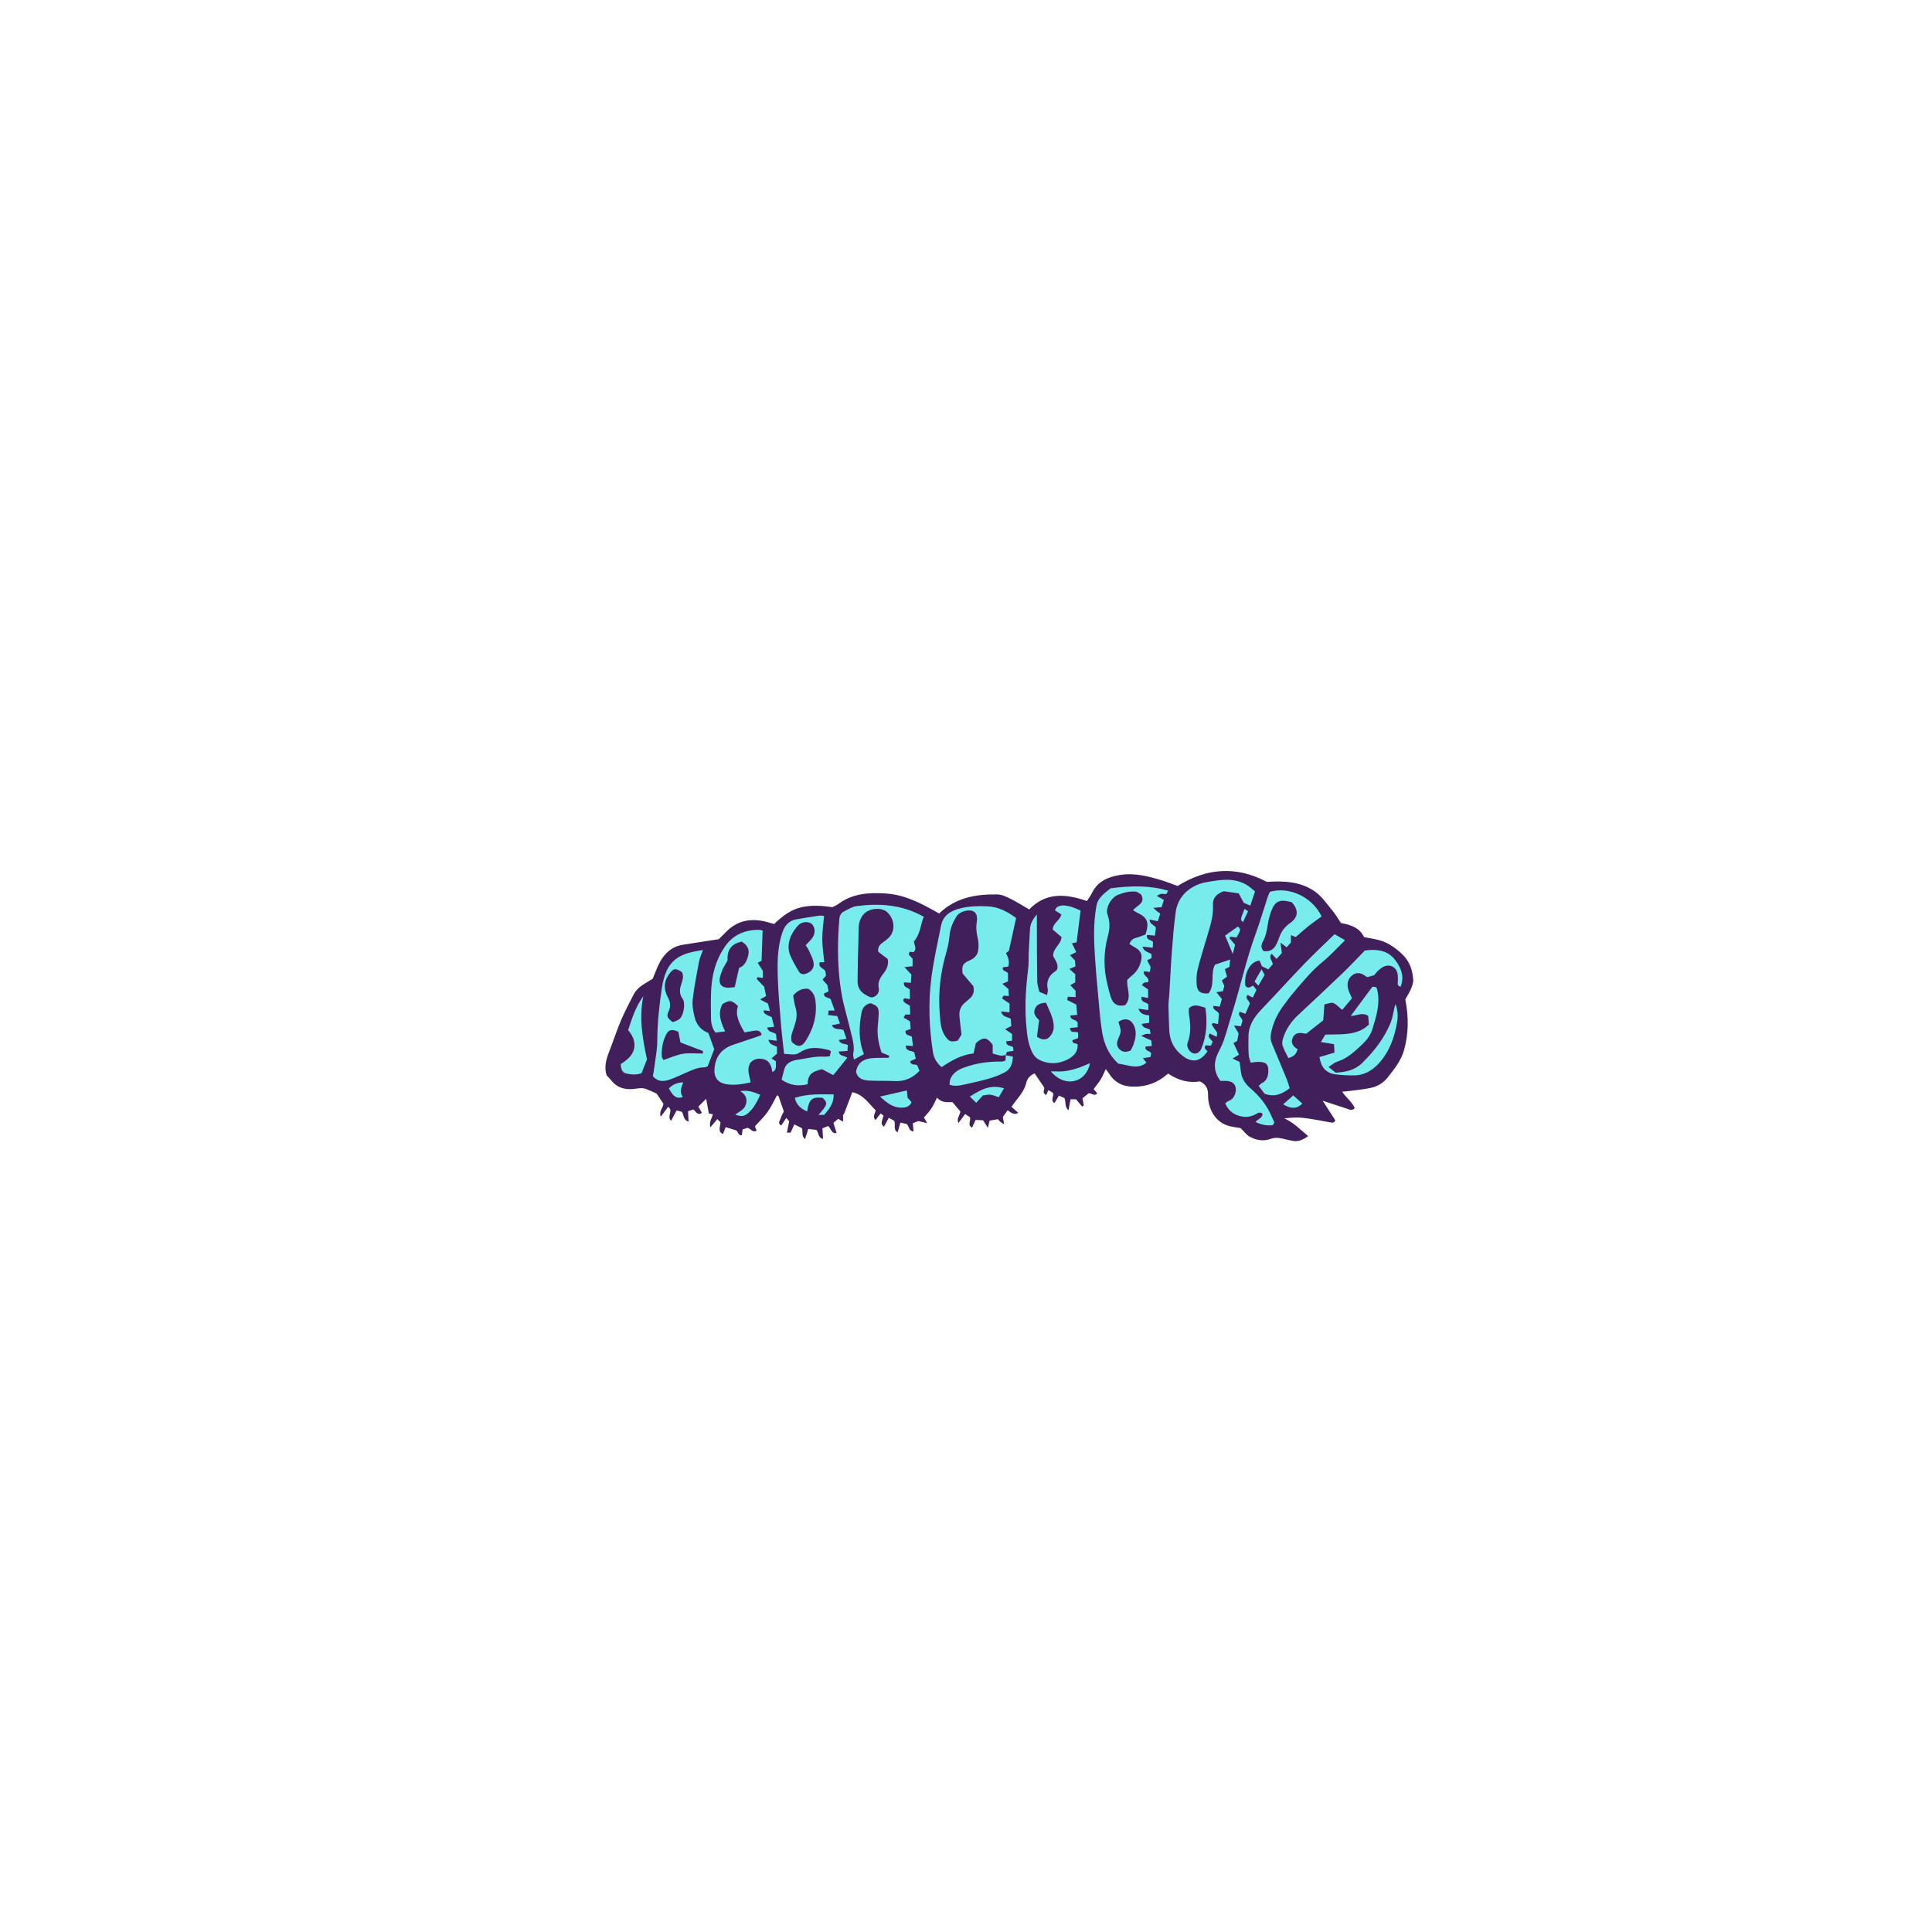 <svg version="1.1" id="svg" xmlns="http://www.w3.org/2000/svg" xmlns:xlink="http://www.w3.org/1999/xlink" x="0px" y="0px"
	 width="200px" height="200px" viewBox="0 0 200 200" enable-background="new 0 0 200 200" xml:space="preserve">
<path class="stroke" fill="#401f5b"  d="M146.294,101.44c-0.057-0.99-0.357-1.902-1.094-2.618c-0.821-0.799-1.745-1.411-2.901-1.607
	c-0.367-0.062-0.732-0.14-1.09-0.209c-0.407-0.818-1.024-1.195-2.402-1.461c-0.278-0.414-0.539-0.879-0.875-1.282
	c-0.575-0.69-1.102-1.477-1.819-1.979c-1.469-1.028-3.196-1.111-4.972-0.992c-3.118-1.659-6.196-1.465-9.237,0.423
	c-0.517-0.186-1.047-0.402-1.593-0.568c-1.436-0.437-2.87-0.82-4.408-0.563c-1.241,0.208-2.273,0.652-2.858,1.848
	c-0.142,0.29-0.343,0.55-0.528,0.84c-2.182-0.75-4.236-0.935-5.975,0.873c-0.654-0.378-1.267-0.771-1.915-1.094
	c-0.427-0.212-0.901-0.449-1.359-0.458c-2.22-0.044-4.331,0.318-6.038,1.961c0.005,0.001-0.021,0.007-0.039-0.002
	c-0.134-0.075-0.267-0.155-0.4-0.229c-1.582-0.884-3.182-1.697-5.046-1.825c-1.771-0.122-3.477-0.029-4.972,1.089
	c-0.174,0.129-0.384,0.209-0.596,0.321c-1.086-0.153-2.166-0.24-3.27,0.023c-1.125,0.269-1.955,0.954-2.77,1.72
	c-0.231-0.065-0.44-0.125-0.649-0.183c-1.678-0.467-3.18-0.235-4.415,1.093c-0.252,0.272-0.529,0.522-0.676,0.666
	c-1.357,0.209-2.554,0.381-3.746,0.581c-1.108,0.186-1.857,0.876-2.364,1.833c-0.267,0.502-0.452,1.046-0.72,1.677
	c-0.183,0.112-0.458,0.291-0.743,0.455c-0.526,0.303-0.981,0.675-1.257,1.229c-0.432,0.866-0.9,1.716-1.275,2.606
	c-0.459,1.093-0.827,2.224-1.257,3.33c-0.301,0.772-0.499,1.543-0.246,2.368c0.179,0.195,0.366,0.381,0.532,0.586
	c0.568,0.702,1.325,0.908,2.185,0.847c0.263-0.018,0.523-0.081,0.787-0.09c0.19-0.006,0.396,0.012,0.573,0.077
	c0.37,0.136,0.726,0.31,1.101,0.475c0.237,0.354,0.481,0.717,0.712,1.063c-0.047,0.438-0.488,0.761-0.276,1.331
	c0.282-0.375,0.518-0.688,0.768-1.02c0.576,0.435-0.194,1.002,0.304,1.445c0.198-0.372,0.376-0.707,0.565-1.061
	c0.223,0.052,0.408,0.097,0.54,0.127c0.239,0.352,0.124,0.852,0.7,1.021c-0.02-0.392-0.037-0.71-0.055-1.069
	c0.191-0.065,0.369-0.126,0.549-0.188c0.27,0.215,0.424,0.672,0.888,0.355c-0.121-0.211-0.236-0.413-0.37-0.649
	c0.244-0.244,0.465-0.466,0.811-0.812c0.111,0.615,0.194,1.071,0.276,1.524c0.14,0.028,0.275,0.056,0.417,0.085
	c-0.11,0.444-0.419,0.788-0.256,1.352c0.254-0.305,0.453-0.542,0.714-0.855c0.156,0.154,0.275,0.272,0.33,0.327
	c-0.019,0.504-0.317,0.943,0.254,1.218c0.1-0.25,0.184-0.461,0.284-0.71c0.415,0.127,0.789,0.241,1.104,0.338
	c0.204,0.201,0.195,0.533,0.569,0.5c0.026-0.199,0.05-0.385,0.08-0.606c0.178-0.059,0.361-0.119,0.499-0.164
	c0.352,0.074,0.512,0.535,0.946,0.297c-0.061-0.165-0.12-0.324-0.168-0.454c0.454-0.509,0.938-0.968,1.318-1.502
	c0.372-0.522,0.638-1.121,0.95-1.686c0.053,0.007,0.105,0.014,0.158,0.021c0.186,0.532,0.371,1.064,0.564,1.624
	c-0.112,0.238-0.257,0.465-0.326,0.714c-0.063,0.226-0.361,0.493,0.052,0.756c0.175-0.265,0.336-0.508,0.527-0.798
	c0.146,0.174,0.239,0.285,0.298,0.356c-0.083,0.416-0.155,0.771-0.234,1.168c0.197,0,0.297,0,0.387,0
	c0.125-0.281,0.238-0.535,0.378-0.848c0.316,0.154,0.581,0.284,0.778,0.379c0.167,0.398-0.09,0.818,0.338,1.133
	c0.12-0.375,0.22-0.694,0.332-1.042c0.337,0.038,0.613,0.069,0.839,0.095c0.267,0.329,0.162,0.831,0.69,0.93
	c-0.021-0.369-0.042-0.712-0.064-1.092c0.214-0.085,0.411-0.163,0.592-0.236c0.319,0.25,0.315,0.825,0.875,0.72
	c-0.114-0.364-0.222-0.71-0.329-1.054c0.188-0.157,0.338-0.281,0.497-0.413c0.158,0.09,0.3,0.171,0.504,0.288
	c0-0.306,0-0.538,0-0.771c0.025,0.009,0.051,0.019,0.075,0.028c0.292-0.769,0.585-1.538,0.877-2.305
	c1.152,0.244,1.708,1.187,2.433,1.895c-0.252,0.684-0.252,0.684-0.03,0.999c0.083-0.113,0.157-0.215,0.233-0.314
	c0.091-0.118,0.186-0.233,0.302-0.379c0.125,0.096,0.22,0.168,0.304,0.234c-0.278,0.813-0.277,0.839,0.036,1.149
	c0.163-0.303,0.321-0.599,0.499-0.93c0.252,0.138,0.438,0.239,0.551,0.301c0.219,0.413-0.169,0.905,0.369,1.2
	c0.1-0.354,0.188-0.662,0.285-1.007c0.275,0.06,0.507,0.111,0.65,0.143c0.285,0.283,0.206,0.742,0.712,0.776
	c-0.025-0.276-0.048-0.531-0.076-0.844c0.208-0.088,0.423-0.18,0.555-0.236c0.326,0.076,0.558,0.129,0.933,0.217
	c-0.174-0.296-0.259-0.44-0.339-0.577c0.27-0.325,0.55-0.609,0.766-0.937c0.221-0.333,0.378-0.709,0.593-1.124
	c0.482,0.563,1.055,0.466,1.595,0.464c0.293,0.349,0.572,0.68,0.816,0.969c-0.052,0.422-0.417,0.723-0.2,1.2
	c0.253-0.34,0.464-0.625,0.696-0.938c0.232,0.153,0.391,0.257,0.502,0.33c0.112,0.385-0.307,0.797,0.219,1.077
	c0.123-0.275,0.236-0.527,0.357-0.797c0.287,0.015,0.546,0.027,0.779,0.04c0.156,0.246,0.289,0.454,0.498,0.782
	c0.082-0.342,0.129-0.539,0.179-0.745c0.311-0.055,0.588-0.103,0.856-0.149c0.096,0.103,0.164,0.192,0.247,0.262
	c0.092,0.076,0.201,0.134,0.402,0.266c-0.066-0.359-0.112-0.604-0.14-0.753c0.195-0.275,0.346-0.485,0.502-0.704
	c0.388,0.28,0.686,0.534,1.096,0.267c-0.239-0.212-0.456-0.406-0.698-0.622c0.183-0.25,0.315-0.451,0.467-0.637
	c0.474-0.583,0.911-1.172,1.092-1.936c0.095-0.401,0.42-0.704,0.833-0.889c0.346,0.507,0.677,0.994,0.999,1.469
	c0.057,0.242-0.279,0.515,0.203,0.781c0.067-0.151,0.146-0.334,0.225-0.513c0.25,0.146,0.378,0.222,0.467,0.274
	c0.154,0.356-0.303,0.749,0.16,1.073c0.166-0.281,0.306-0.516,0.46-0.776c0.239,0.102,0.434,0.184,0.576,0.245
	c0.181,0.433-0.006,0.899,0.415,1.273c0.079-0.42,0.146-0.772,0.215-1.142c0.249,0,0.46,0,0.57,0
	c0.254,0.303,0.444,0.531,0.636,0.759c0.056-0.043,0.111-0.086,0.166-0.129c-0.042-0.229-0.083-0.457-0.135-0.734
	c0.221-0.182,0.455-0.372,0.632-0.516c0.346-0.028,0.58,0.348,0.897,0.016c-0.123-0.148-0.241-0.293-0.375-0.455
	c0.273-0.37,0.533-0.673,0.738-1.01c0.196-0.32,0.333-0.676,0.517-1.058c0.152,0.206,0.266,0.339,0.357,0.487
	c0.489,0.791,1.231,1.237,2.117,1.311c1.255,0.103,2.45-0.178,3.492-0.943c0.156-0.115,0.306-0.239,0.498-0.391
	c1.027,0.71,2.155,1.003,3.283,0.81c0.691,0.336,0.854,0.803,0.846,1.453c-0.016,1.148,0.568,2.676,2.072,3.136
	c0.458,0.14,0.945,0.182,1.288,0.243c0.374,0.359,0.624,0.725,0.971,0.906c0.653,0.342,1.379,0.491,2.107,0.224
	c0.438-0.161,0.856-0.144,1.292-0.031c0.34,0.087,0.685,0.156,1.029,0.223c0.582,0.115,1.059-0.106,1.603-0.49
	c-0.827-0.687-1.514-1.413-2.467-1.837c0.663-0.068,1.306-0.125,1.933-0.054c0.937,0.106,1.863,0.302,2.794,0.462
	c0.193,0.033,0.395,0.118,0.551-0.2c-0.399-0.621-0.821-1.277-1.308-2.033c0.911,0.299,1.718,0.559,2.521,0.83
	c0.268,0.091,0.529,0.242,0.797-0.07c-0.276-0.652-0.882-1.054-1.298-1.692c0.339-0.035,0.62-0.056,0.898-0.094
	c0.716-0.1,1.441-0.163,2.144-0.324c0.68-0.155,1.273-0.548,1.694-1.093c0.667-0.86,1.353-1.683,1.667-2.804
	c0.49-1.751,0.474-3.464,0.131-5.249c0.18-0.325,0.412-0.678,0.576-1.059C146.183,102.09,146.312,101.751,146.294,101.44z"/>
<path fill-rule="evenodd" clip-rule="evenodd" fill="#78eced" class="fill" d="M92.065,109.295c-0.244-0.102-0.488-0.202-0.805-0.333
	c-0.295-0.869-0.493-1.826-0.386-2.832c0.04-0.37,0.067-0.742,0.083-1.114c0.031-0.711-0.092-0.88-0.835-1.165
	c-0.535,0.117-0.844,0.446-0.947,1.017c-0.255,1.427-0.312,2.838,0.258,4.25c-0.329,0.183-0.646,0.357-1.032,0.571
	c-0.037-0.254-0.11-0.431-0.077-0.585c0.185-0.86-0.114-1.66-0.298-2.469c-0.271-1.179-0.642-2.337-0.864-3.524
	c-0.392-2.086-0.462-4.201-0.383-6.319c0.021-0.571,0.068-1.142,0.115-1.712c0.026-0.331,0.196-0.594,0.491-0.738
	c0.413-0.203,0.828-0.48,1.267-0.539c2.399-0.32,4.739-0.158,6.976,1.101c-0.349,0.845-0.351,1.802-1.016,2.541
	c-0.005,0.354,0.364,0.731-0.042,1.123c-0.106-0.012-0.249-0.025-0.41-0.042c-0.033,0.099-0.06,0.179-0.093,0.282
	c0.134,0.147,0.264,0.291,0.405,0.447c0,0.247,0,0.506,0,0.766c-0.245,0.028-0.456,0.052-0.844,0.098
	c0.299,0.321,0.482,0.519,0.719,0.771c-0.015,0.233-0.033,0.532-0.052,0.843c-0.27-0.013-0.479-0.022-0.718-0.034
	c-0.076,0.501,0.361,0.515,0.613,0.744c0,0.29,0,0.613,0,0.982c-0.207-0.029-0.389-0.055-0.553-0.078
	c-0.285,0.209-0.128,0.421,0.542,0.745c0.011,0.135,0.03,0.286,0.036,0.436c0.007,0.152,0.001,0.306,0.001,0.495
	c-0.167,0-0.309,0-0.489,0c-0.047,0.081-0.099,0.17-0.184,0.318c0.224,0.134,0.422,0.253,0.668,0.402
	c0.017,0.214,0.036,0.475,0.06,0.775c-0.181,0.064-0.353,0.125-0.531,0.188c-0.063,0.483,0.355,0.44,0.652,0.609
	c0.036,0.287,0.075,0.603,0.12,0.97c-0.286-0.02-0.494-0.035-0.742-0.052c-0.021,0.59,0.492,0.508,0.866,0.687
	c0.047,0.19,0.104,0.415,0.168,0.674c-0.217,0.101-0.4,0.187-0.587,0.274c0.087,0.45,0.472,0.257,0.729,0.402
	c0.07,0.167,0.152,0.365,0.242,0.581c-0.704,0.737-1.521,1.113-2.542,1.063c-0.901-0.044-1.806-0.005-2.707-0.052
	c-0.621-0.032-1.169-0.241-1.324-0.895c0.154-0.94,0.745-1.324,1.562-1.416c0.436-0.048,0.878-0.037,1.317-0.049
	c0.166-0.005,0.332-0.001,0.498-0.001C92.017,109.433,92.042,109.363,92.065,109.295z M90.91,98.522
	c-0.05-0.476,0.146-0.716,0.43-0.922c0.248-0.18,0.507-0.357,0.712-0.579c0.665-0.719,0.555-1.892-0.223-2.604
	c-0.549-0.501-1.778-0.417-2.354,0.152c-0.475,0.47-0.586,1.048-0.59,1.688c-0.006,1.031-0.056,2.061-0.078,3.092
	c-0.016,0.724-0.015,1.447-0.03,2.171c-0.015,0.684,0.27,1.172,0.882,1.493c0.277,0.146,0.526,0.339,0.852,0.165
	c0.349-0.187,0.532-0.513,0.459-0.876c-0.128-0.638,0.142-1.091,0.51-1.558c0.315-0.399,0.526-0.864,0.423-1.462
	C91.588,99.041,91.245,98.778,90.91,98.522z"/>
<path fill-rule="evenodd" clip-rule="evenodd" fill="#78eced" class="fill" d="M104.121,109.212c-0.173,0.024-0.352,0.089-0.518,0.064
	c-0.278-0.042-0.549-0.14-0.839-0.219c0-0.31,0-0.611,0-0.89c-0.603-0.823-0.971-0.86-1.741-0.179
	c-0.072,0.321-0.148,0.664-0.238,1.067c-1.222,0.123-2.269,0.714-3.309,1.415c-0.492-0.419-0.792-0.9-0.89-1.512
	c-0.414-2.601-0.503-5.217-0.159-7.823c0.236-1.784,0.643-3.547,0.991-5.316c0.219-1.117,1.087-1.57,2.055-1.802
	c0.916-0.219,1.862-0.245,2.817-0.19c1.119,0.064,2.009,0.562,2.901,1.203c-0.246,1.114-0.489,2.219-0.75,3.396
	c-0.044,0.035-0.16,0.125-0.307,0.24c0.243,0.438,0.398,0.883,0.242,1.393c-0.195,0.027-0.38,0.052-0.562,0.076
	c-0.098,0.456,0.415,0.364,0.533,0.63c0,0.259,0,0.52,0,0.824c-0.137,0.06-0.302,0.132-0.585,0.256
	c0.247,0.211,0.416,0.357,0.63,0.539c0.01,0.198,0.022,0.435,0.038,0.724c-0.202-0.014-0.361-0.024-0.536-0.036
	c-0.043,0.071-0.087,0.143-0.173,0.284c0.259,0.176,0.502,0.341,0.787,0.534c0,0.262,0,0.563,0,0.903
	c-0.282-0.028-0.546-0.054-0.872-0.086c0.138,0.598,0.645,0.538,0.999,0.758c0.018,0.234,0.037,0.493,0.057,0.75
	c-0.195,0.098-0.36,0.181-0.648,0.326c0.281,0.192,0.479,0.329,0.725,0.497c0,0.191,0,0.425,0,0.699
	c-0.203,0.018-0.391,0.035-0.601,0.053c-0.036,0.515,0.422,0.421,0.695,0.596c0.016,0.103,0.035,0.227,0.06,0.391
	c-0.228,0.037-0.437,0.069-0.68,0.108c-0.042,0.105-0.091,0.225-0.14,0.344L104.121,109.212z M99.651,100.781
	c-0.106-0.794,0.005-1.053,0.708-1.351c0.516-0.219,0.854-0.568,0.91-1.112c0.042-0.404,0.041-0.838-0.061-1.228
	c-0.153-0.589-0.183-1.16-0.082-1.754c0.035-0.208,0.017-0.444-0.05-0.644c-0.05-0.146-0.195-0.305-0.337-0.366
	c-0.52-0.222-1.407,0.042-1.717,0.534c-0.376,0.596-0.652,1.235-0.725,1.959c-0.056,0.565-0.15,1.136-0.312,1.679
	c-0.626,2.112-0.883,4.264-0.701,6.456c0.069,0.823,0.081,1.679,0.621,2.392c0.364,0.481,0.528,0.546,1.232,0.383
	c0.12-0.191,0.259-0.411,0.396-0.629c-0.074-0.657-0.162-1.288-0.213-1.922c-0.047-0.586,0.162-1.078,0.637-1.444
	c0.121-0.094,0.234-0.2,0.354-0.298c0.406-0.336,0.599-0.75,0.447-1.352C100.431,101.697,100.062,101.263,99.651,100.781z"/>
<path fill-rule="evenodd" clip-rule="evenodd" fill="#78eced" class="fill" d="M125.108,102.828c0.697-0.888,0.167-2.027,0.666-2.965
	c0.491-0.167,0.975-0.331,1.576-0.535c-0.038,0.343-0.061,0.548-0.085,0.769c-0.17,0.081-0.32,0.152-0.47,0.224
	c0.081,0.276,0.156,0.532,0.23,0.782c-0.21,0.151-0.363,0.26-0.545,0.391c0.091,0.196,0.172,0.369,0.262,0.561
	c-0.045,0.173-0.093,0.364-0.142,0.552c-0.188,0.029-0.364,0.057-0.676,0.105c0.222,0.279,0.374,0.472,0.564,0.712
	c-0.065,0.227-0.142,0.494-0.225,0.783c-0.237-0.03-0.423-0.054-0.651-0.083c-0.093,0.501,0.438,0.455,0.576,0.832
	c-0.023,0.261-0.056,0.628-0.093,1.052c-0.196-0.036-0.374-0.068-0.562-0.103c-0.035,0.079-0.098,0.16-0.08,0.188
	c0.159,0.252,0.332,0.496,0.552,0.815c-0.007,0.053-0.024,0.197-0.052,0.427c-0.278-0.135-0.501-0.243-0.724-0.351
	c-0.17,0.334-0.17,0.334,0.31,0.853c-0.057,0.119-0.12,0.252-0.195,0.412c-0.194-0.016-0.377-0.03-0.538-0.043
	c-0.251,0.338,0.085,0.449,0.189,0.629c-0.727,1.072-1.564,1.227-2.557,0.477c-0.898-0.68-1.36-1.587-1.399-2.712
	c-0.028-0.814-0.073-1.628-0.08-2.443c-0.003-0.415,0.064-0.831,0.089-1.247c0.087-1.451,0.149-2.903,0.258-4.352
	c0.102-1.36,0.212-2.721,0.39-4.071c0.162-1.232,0.836-2.167,1.944-2.748c0.346-0.181,0.73-0.321,1.113-0.39
	c1.434-0.257,2.882-0.547,4.256,0.228c0.313,0.177,0.578,0.44,0.913,0.7c-0.173,0.517-0.323,0.965-0.493,1.474
	c-0.271-0.117-0.481-0.208-0.68-0.294c-0.166-0.313-0.318-0.604-0.513-0.972c-0.529-0.078-1.087-0.159-1.548-0.226
	c-0.762,0.263-1.164,0.722-1.124,1.416c0.074,1.271-0.362,2.426-0.706,3.607c-0.302,1.035-0.636,2.062-0.885,3.11
	c-0.119,0.504-0.132,1.052-0.091,1.572C123.941,102.657,124.335,102.908,125.108,102.828z M123.076,104.371
	c0,0.219-0.025,0.418,0.005,0.609c0.16,1.008,0.24,2.008-0.148,2.988c-0.031,0.078-0.032,0.174-0.026,0.26
	c0.021,0.363,0.336,0.75,0.659,0.821c0.32,0.07,0.648-0.118,0.81-0.521c0.545-1.357,0.626-2.757,0.4-4.213
	C124.196,104.182,123.671,103.846,123.076,104.371z"/>
<path fill-rule="evenodd" clip-rule="evenodd" fill="#78eced" class="fill" d="M80.908,111.768c0.075-0.292,0.162-0.575,0.223-0.864
	c0.177-0.84,0.72-1.106,1.539-1.218c0.868-0.12,1.717-0.36,2.606-0.299c0.194,0.014,0.39-0.027,0.625-0.046
	c0.042-0.181,0.079-0.34,0.113-0.49c-0.084-0.068-0.128-0.131-0.185-0.146c-0.993-0.242-1.972-0.41-2.929,0.18
	c-0.549,0.337-0.573,0.298-1.734,0.208c-0.114-1.094-0.25-2.182-0.338-3.272c-0.129-1.601-0.272-3.203-0.318-4.807
	c-0.037-1.272-0.02-2.556,0.283-3.809c0.066-0.276,0.153-0.551,0.251-0.817c0.238-0.644,0.678-1.085,1.364-1.214
	c0.797-0.15,1.602-0.267,2.404-0.384c0.166-0.024,0.34,0.014,0.497,0.023c-0.07,0.826-0.192,1.61-0.188,2.395
	c0.003,0.788,0.13,1.575,0.208,2.403c-0.164,0-0.3,0-0.461,0c-0.207,0.537,0.337,0.583,0.573,0.91
	c0.018,0.122,0.044,0.313,0.067,0.481c-0.12,0.139-0.215,0.25-0.357,0.414c0.17,0.189,0.323,0.359,0.496,0.553
	c0.038,0.188,0.081,0.402,0.132,0.656c-0.172,0.082-0.334,0.159-0.487,0.232c0.007,0.457,0.409,0.357,0.701,0.579
	c0.111,0.316,0.253,0.72,0.413,1.174c-0.248,0-0.417,0-0.621,0c-0.015,0.131-0.029,0.252-0.054,0.466
	c0.312,0.036,0.6,0.07,0.941,0.109c0.079,0.214,0.174,0.473,0.283,0.77c-0.31,0.065-0.553,0.117-0.852,0.181
	c0.287,0.549,0.811,0.312,1.211,0.493c0.095,0.272,0.199,0.57,0.317,0.912c-0.302,0.044-0.531,0.077-0.799,0.117
	c0.162,0.463,0.583,0.363,0.933,0.511c-0.012,0.19-0.023,0.397-0.038,0.627c-0.327,0.021-0.598,0.037-0.909,0.057
	c0.1,0.522,0.575,0.399,0.895,0.646c-0.497,0.615-0.98,1.217-1.452,1.8c-0.442-0.233-0.841-0.443-1.17-0.617
	c-1.144,0.272-1.462,0.621-1.483,1.559C82.7,112.453,81.832,112.405,80.908,111.768z M82.108,103.051
	c0.07,0.382,0.106,0.798,0.229,1.188c0.16,0.502,0.167,0.995,0.041,1.491c-0.092,0.36-0.213,0.714-0.339,1.064
	c-0.13,0.362-0.183,0.72-0.066,1.079c0.596,0.562,1.029,0.519,1.444-0.137c0.801-1.266,1.183-2.631,0.998-4.137
	c-0.065-0.534-0.282-0.958-0.74-1.238C83.066,102.298,82.587,102.505,82.108,103.051z M83.402,97.854
	c0.276-0.308,0.543-0.542,0.734-0.828c0.306-0.461,0.226-1.102-0.125-1.396c-0.3-0.252-1-0.235-1.344,0.123
	c-0.312,0.325-0.59,0.716-0.773,1.126c-0.283,0.635-0.369,1.335-0.099,1.995c0.231,0.566,0.552,1.098,0.857,1.631
	c0.201,0.351,0.469,0.419,0.843,0.27c0.545-0.219,0.832-0.609,0.716-1.185c-0.089-0.44-0.325-0.852-0.513-1.269
	C83.622,98.151,83.497,98.002,83.402,97.854z"/>
<path fill-rule="evenodd" clip-rule="evenodd" fill="#78eced" class="fill" d="M77.671,110.03c-0.427,0.755-0.035,1.36,0.029,2.024
	c-0.846,0.184-1.673,0.313-2.497,0.183c-0.941-0.15-1.335-0.752-1.231-1.708c0.128-1.195,0.765-1.984,1.905-2.367
	c0.937-0.315,1.875-0.629,2.812-0.948c0.055-0.019,0.1-0.068,0.162-0.111c-0.148-0.459-0.494-0.45-0.855-0.394
	c-0.32,0.05-0.637,0.113-0.922,0.164c-0.52-0.908-1.002-1.753-0.681-2.722c-0.646-0.632-0.853-0.65-1.613-0.202
	c-0.502,0.969-0.164,1.876,0.289,2.819c-0.384,0.048-0.682,0.086-1.004,0.126c-0.342-0.438-0.456-0.962-0.461-1.479
	c-0.011-1.252-0.061-2.518,0.09-3.755c0.159-1.31,0.59-2.573,1.358-3.681c0.85-1.227,2.066-1.724,3.518-1.726
	c0.126,0,0.253,0.053,0.374,0.081c-0.035,1.046-0.071,2.069-0.106,3.123c-0.102,0.053-0.228,0.118-0.401,0.208
	c0.186,0.293,0.347,0.549,0.535,0.848c0,0.197,0,0.434,0,0.726c-0.199-0.029-0.377-0.055-0.573-0.084
	c-0.022,0.091-0.07,0.18-0.047,0.205c0.213,0.236,0.439,0.461,0.755,0.785c0.046,0.223,0.12,0.586,0.198,0.965
	c-0.186,0.104-0.348,0.193-0.624,0.348c0.313,0.165,0.534,0.281,0.811,0.426c0.055,0.205,0.12,0.449,0.208,0.776
	c-0.271-0.033-0.451-0.055-0.607-0.073c-0.155,0.213,0.119,0.442,0.795,0.703c0.076,0.301,0.159,0.632,0.25,0.998
	c-0.275,0.032-0.482,0.056-0.729,0.084c0.118,0.501,0.59,0.433,0.92,0.667c0.02,0.186,0.044,0.415,0.075,0.701
	c-0.312-0.04-0.558-0.07-0.856-0.108c0.104,0.535,0.558,0.549,0.884,0.735c0,0.246,0,0.484,0,0.711
	c-0.181,0.155-0.35,0.298-0.568,0.485c0.201,0.132,0.321,0.21,0.466,0.305c-0.075,0.371,0.179,0.835-0.375,1.116
	c-0.1-0.594-0.252-1.164-0.899-1.33C78.505,109.512,78.001,109.633,77.671,110.03z M75.308,99.446
	c-0.076,0.131-0.166,0.281-0.25,0.433c-0.095,0.173-0.207,0.34-0.274,0.524c-0.113,0.305-0.247,0.616-0.282,0.933
	c-0.061,0.539,0.186,0.837,0.721,0.907c0.244,0.031,0.5-0.03,0.831-0.055c0.158-0.688,0.303-1.32,0.458-1.991
	c0.575-0.221,0.802-0.72,0.945-1.299c0.165-0.666-0.147-1.085-0.663-1.42C75.716,97.701,75.273,98.281,75.308,99.446z"/>
<path fill-rule="evenodd" clip-rule="evenodd" fill="#78eced" class="fill" d="M114.976,91.953c2.089-0.262,4.007-0.323,5.956,0.254
	c-0.095,0.159-0.156,0.262-0.21,0.354c-0.512-0.062-0.554-0.058-0.979,0.177c0.276,0.155,0.503,0.283,0.738,0.417
	c-0.093,0.31-0.16,0.533-0.224,0.748c-0.266,0.024-0.495,0.046-0.867,0.08c0.218,0.199,0.307,0.288,0.404,0.368
	c0.084,0.069,0.178,0.127,0.314,0.223c-0.082,0.256-0.165,0.515-0.252,0.789c-0.309-0.062-0.555-0.112-0.855-0.172
	c0.017,0.47,0.428,0.528,0.659,0.835c-0.028,0.235-0.065,0.527-0.102,0.826c-0.314-0.025-0.564-0.046-0.82-0.067
	c-0.107,0.559,0.41,0.467,0.621,0.722c-0.008,0.163-0.018,0.355-0.03,0.603c-0.355-0.039-0.677-0.075-1.072-0.118
	c0.171,0.546,0.638,0.558,0.945,0.788c0,0.128,0,0.257,0,0.402c-0.137,0.07-0.266,0.137-0.453,0.233
	c0.121,0.226,0.231,0.431,0.358,0.668c-0.019,0.142-0.04,0.314-0.066,0.528c-0.219-0.023-0.419-0.045-0.63-0.067
	c-0.152,0.517,0.708,0.62,0.418,1.145c-0.414,0.004-0.414,0.004-0.624,0.288c0.213,0.147,0.425,0.295,0.648,0.45
	c0,0.275,0,0.553,0,0.886c-0.25-0.048-0.452-0.088-0.679-0.132c-0.117,0.598,0.441,0.525,0.7,0.78c0,0.174,0,0.375,0,0.598
	c-0.353-0.047-0.647-0.086-1.024-0.136c0.213,0.594,0.651,0.622,1.109,0.691c0,0.248,0,0.5,0,0.769
	c-0.258,0.036-0.497,0.069-0.773,0.108c0.141,0.492,0.562,0.402,0.853,0.604c0.018,0.107,0.039,0.248,0.068,0.433
	c-0.19,0-0.338-0.019-0.479,0.005c-0.116,0.02-0.224,0.09-0.495,0.204c0.417,0.188,0.7,0.315,1.043,0.47
	c0.015,0.136,0.036,0.324,0.062,0.559c-0.241,0.029-0.447,0.054-0.663,0.08c-0.077,0.482,0.42,0.389,0.593,0.672
	c-0.019,0.101-0.045,0.245-0.076,0.404c-0.246,0.036-0.473,0.068-0.786,0.114c0.149,0.189,0.249,0.315,0.368,0.466
	c-0.933,0.774-1.917,0.217-2.911,0.107c-0.97-0.878-1.483-2.046-1.683-3.325c-0.215-1.366-0.307-2.751-0.437-4.13
	c-0.11-1.184-0.217-2.368-0.292-3.554c-0.112-1.778-0.179-3.558,0.151-5.326c0.085-0.458,0.321-0.821,0.641-1.128
	C114.424,92.37,114.747,92.139,114.976,91.953z M118.579,96.739c0.061-0.193,0.083-0.255,0.1-0.318
	c0.257-0.995,0.028-1.478-0.89-1.902c-0.163-0.076-0.311-0.187-0.5-0.301c0.439-0.519,1.339-0.725,0.827-1.631
	c-0.156-0.095-0.324-0.196-0.456-0.277c-0.699-0.085-1.315,0.088-1.911,0.315c-0.723,0.276-1.343,1.383-1.1,2.046
	c0.273,0.745,0.246,1.469,0.045,2.202c-0.477,1.739-0.467,3.475-0.01,5.213c0.111,0.425,0.202,0.859,0.356,1.269
	c0.241,0.64,0.732,0.865,1.434,0.698c0.739-0.791,0.13-1.717,0.22-2.62c0.142-0.131,0.294-0.288,0.463-0.423
	c0.482-0.384,0.796-0.87,0.95-1.466c0.189-0.731-0.008-1.161-0.686-1.507c-0.18-0.092-0.342-0.218-0.498-0.319
	c0.151-0.441,0.428-0.576,0.768-0.663C118.004,96.975,118.301,96.841,118.579,96.739z M115.778,105.781
	c0.09,0.351,0.245,0.67,0.229,0.982c-0.015,0.313-0.209,0.615-0.311,0.926c-0.119,0.365-0.067,0.703,0.229,0.966
	c0.341,0.305,0.717,0.262,1.124,0.093c0.103-0.221,0.227-0.431,0.302-0.657c0.183-0.547,0.307-1.101,0.129-1.681
	C117.213,105.538,116.545,105.268,115.778,105.781z"/>
<path fill-rule="evenodd" clip-rule="evenodd" fill="#78eced" class="fill" d="M111.862,94.264c-0.146,1.167-0.276,2.213-0.411,3.284
	c-0.152,0.031-0.289,0.058-0.482,0.098c0.162,0.33,0.303,0.623,0.447,0.916c-0.24,0.12-0.408,0.203-0.648,0.322
	c0.216,0.232,0.361,0.386,0.519,0.555c0.011,0.182,0.022,0.379,0.037,0.607c-0.18,0.076-0.36,0.15-0.623,0.261
	c0.239,0.214,0.414,0.37,0.612,0.547c0,0.255,0,0.538,0,0.834c-0.153,0.09-0.293,0.172-0.514,0.302
	c0.2,0.209,0.358,0.374,0.545,0.569c0,0.183,0,0.397,0,0.662c-0.268-0.013-0.518-0.025-0.804-0.039
	c-0.021,0.117-0.039,0.217-0.061,0.341c0.329,0.165,0.636,0.319,0.941,0.473c0.031,0.374,0.06,0.72,0.088,1.062
	c-0.253,0.024-0.475,0.045-0.713,0.067c0.038,0.558,0.591,0.334,0.766,0.757c0,0.069,0,0.257,0,0.458
	c-0.274,0.027-0.523,0.051-0.799,0.079c0.064,0.634,0.571,0.29,0.846,0.478c0,0.174,0,0.362,0,0.568
	c-0.213,0.077-0.411,0.146-0.592,0.211c-0.03,0.437,0.367,0.254,0.54,0.447c0.046,0.839-0.503,1.306-1.178,1.619
	c-0.849,0.394-1.726,0.433-2.622,0.053c-0.441-0.188-0.714-0.47-0.916-0.887c-0.442-0.916-0.527-1.906-0.61-2.891
	c-0.163-1.937-0.023-3.866,0.211-5.792c0.065-0.543,0.029-1.099,0.054-1.648c0.036-0.791,0.086-1.581,0.129-2.372
	c0.032-0.57,0.274-1.036,0.713-1.537c0,0.657-0.002,1.187,0.001,1.717c0.008,1.74,0.006,3.48,0.038,5.22
	c0.006,0.362,0.141,0.72,0.215,1.072c0.278,0.118,0.491,0.207,0.796,0.335c0.04-0.245,0.118-0.416,0.084-0.561
	c-0.191-0.838,0.081-1.468,0.799-1.924c0.071-0.045,0.12-0.125,0.174-0.184c0.146-0.57-0.226-0.971-0.416-1.353
	c-0.062-0.835,0.792-1.167,0.862-1.986c-0.264-0.224-0.574-0.486-0.898-0.762c-0.045-0.677,0.719-0.908,0.879-1.577
	c-0.187-0.121-0.389-0.251-0.672-0.436c0.083-0.118,0.146-0.293,0.265-0.352c0.192-0.093,0.424-0.158,0.636-0.147
	C110.74,93.764,111.321,94.008,111.862,94.264z M107.346,107.314c0.408,0.302,0.771,0.364,1.129,0.177
	c0.499-0.404,0.663-0.899,0.592-1.488c-0.095-0.796-0.482-1.479-0.781-2.196c-0.511,0.018-0.917,0.126-1.134,0.59
	c-0.262,0.558,0.126,0.9,0.418,1.225C107.493,106.205,107.422,106.742,107.346,107.314z"/>
<path fill-rule="evenodd" clip-rule="evenodd" fill="#78eced" class="fill" d="M131.447,92.325c2.027-0.594,4.406,0.548,5.367,2.539
	c-0.445,0.327-0.909,0.647-1.348,0.997c-0.445,0.355-0.868,0.741-1.34,1.147c-0.124-0.054-0.274-0.12-0.489-0.214
	c0,0.285,0,0.512,0,0.777c-0.131,0.145-0.275,0.306-0.442,0.491c-0.184-0.137-0.344-0.256-0.643-0.479
	c0.06,0.438,0.098,0.724,0.146,1.072c-0.153,0.17-0.338,0.377-0.55,0.614c-0.19-0.199-0.334-0.351-0.51-0.536
	c-0.355,0.411,0.076,0.691,0.124,1.074c-0.139,0.164-0.305,0.358-0.465,0.546c-0.243-0.12-0.435-0.214-0.66-0.326
	c-0.071-0.17-0.161-0.387-0.244-0.586c-0.951,0.07-1.615,1.273-1.479,2.581c0.219,0.339,0.478,0.21,0.803-0.001
	c0.104,0.133,0.208,0.268,0.353,0.454c-0.119,0.244-0.249,0.511-0.384,0.792c-0.219-0.107-0.385-0.188-0.561-0.273
	c-0.279,0.421,0.204,0.549,0.258,0.9c-0.128,0.297-0.283,0.654-0.456,1.055c-0.215-0.079-0.387-0.142-0.587-0.215
	c-0.263,0.427,0.235,0.576,0.277,0.945c-0.041,0.139-0.102,0.348-0.163,0.558c-0.196-0.021-0.377-0.04-0.717-0.076
	c0.203,0.344,0.338,0.574,0.486,0.826c-0.042,0.216-0.089,0.453-0.151,0.771c-0.108,0.062-0.277,0.159-0.381,0.219
	c0.226,0.478,0.397,0.842,0.569,1.206c-0.242,0.143-0.4,0.238-0.665,0.395c0.29,0.143,0.49,0.24,0.724,0.354
	c0.042,0.305,0.099,0.627,0.13,0.953c0.074,0.747,0.454,1.314,1.008,1.789c0.93,0.796,1.682,1.726,2.165,2.86
	c0.094,0.221,0.199,0.438,0.304,0.668c-0.06,0.094-0.118,0.184-0.178,0.278c-0.615,0.065-1.183-0.038-1.761-0.326
	c0.201-0.335,0.713-0.38,0.704-0.863c-0.223-0.208-0.438-0.099-0.648,0.024c-0.633,0.368-1.278,0.391-1.963,0.132
	c-0.599-0.226-0.982-0.631-1.255-1.235c0.144-0.097,0.255-0.202,0.387-0.254c0.389-0.151,0.574-0.442,0.678-0.831
	c0.175-0.648-0.129-1.141-0.804-1.222c-0.235-0.028-0.478-0.004-0.741-0.004c-0.664-0.866-0.751-1.815-0.286-2.825
	c0.212-0.46,0.466-0.905,0.628-1.381c0.304-0.894,0.546-1.81,0.829-2.711c0.872-2.77,1.479-5.617,2.479-8.351
	c0.445-1.219,0.805-2.468,1.21-3.702C131.271,92.727,131.364,92.528,131.447,92.325z M130.806,98.462
	c0.652,0.088,1.094-0.189,1.357-0.779c0.09-0.2,0.183-0.4,0.251-0.608c0.214-0.648,0.6-1.146,1.165-1.544
	c0.831-0.584,0.868-1.337,0.142-2.134c-0.108-0.026-0.235-0.062-0.363-0.089c-0.905-0.188-1.373,0.034-1.714,0.896
	c-0.183,0.465-0.321,0.96-0.396,1.453c-0.097,0.634-0.197,1.255-0.519,1.823C130.544,97.807,130.511,98.146,130.806,98.462z"/>
<path fill-rule="evenodd" clip-rule="evenodd" fill="#78eced" class="fill" d="M73.257,110.395c-0.112,0.029-0.259,0.1-0.406,0.101
	c-0.686,0.004-1.275,0.313-1.881,0.568c-0.566,0.239-1.117,0.524-1.699,0.712c-0.572,0.186-1.167,0.243-1.686-0.375
	c0.048-0.296,0.117-0.636,0.159-0.978c0.111-0.893,0.298-1.786,0.298-2.68c0-1.856,0.21-3.688,0.48-5.516
	c0.089-0.604,0.256-1.214,0.504-1.77c0.189-0.424,0.506-0.84,0.871-1.129c0.812-0.644,1.815-0.817,2.87-0.984
	c-0.153,0.447-0.335,0.824-0.409,1.221c-0.246,1.316-0.502,2.633-0.654,3.962c-0.065,0.571,0.065,1.182,0.199,1.753
	c0.178,0.762,0.633,1.345,1.429,1.657c0.208,0.58,0.424,1.177,0.604,1.677C73.694,109.242,73.493,109.772,73.257,110.395z
	 M70.594,100.636c-0.667-0.462-0.906-0.394-1.344,0.226c-0.564,0.798-0.54,1.601-0.098,2.413c0.251,0.463,0.294,0.895,0.079,1.379
	c-0.246,0.555-0.193,0.682,0.412,1.162c0.204-0.091,0.494-0.155,0.694-0.324c0.434-0.365,0.661-1.625,0.325-2.097
	c-0.375-0.527-0.306-1.013-0.124-1.556C70.668,101.446,70.796,101.04,70.594,100.636z M70.22,106.801
	c-0.677-0.287-0.988-0.224-1.25,0.279c-0.372,0.713-0.5,1.492-0.464,2.294c0.005,0.112,0.106,0.22,0.175,0.354
	c0.694-0.229,1.342-0.529,2.021-0.64c0.667-0.108,1.366-0.023,2.068-0.023c-0.014-0.153-0.002-0.262-0.027-0.272
	c-0.765-0.297-1.534-0.585-2.3-0.874C70.37,107.558,70.295,107.176,70.22,106.801z"/>
<path fill-rule="evenodd" clip-rule="evenodd" fill="#78eced" class="fill" d="M138.152,96.708c0.384,0.222,0.7,0.404,1.087,0.627
	c-0.815,0.792-1.52,1.583-2.332,2.242c-1.104,0.898-1.991,1.986-2.902,3.056c-0.442,0.518-0.855,1.063-1.251,1.618
	c-0.566,0.795-0.965,1.67-1.165,2.634c-0.083,0.399-0.077,0.779,0.084,1.161c0.521,1.231,1.035,2.464,1.541,3.7
	c0.116,0.283,0.192,0.581,0.296,0.903c-0.753,0.573-1.523,0.973-2.605,0.571c-0.149-0.2-0.369-0.493-0.609-0.814
	c0.138-0.118,0.222-0.224,0.331-0.278c0.502-0.25,0.645-0.685,0.666-1.2c0.029-0.709-0.184-0.967-0.901-1.003
	c-0.279-0.014-0.562,0.046-0.922,0.079c-0.071-0.263-0.192-0.526-0.207-0.795c-0.036-0.634-0.031-1.271-0.023-1.906
	c0.012-1.127,0.565-1.993,1.321-2.783c1.505-1.572,2.964-3.19,4.475-4.757C136.024,98.735,137.072,97.762,138.152,96.708z"/>
<path fill-rule="evenodd" clip-rule="evenodd" fill="#78eced" class="fill" d="M141.295,98.393c1.199-0.149,2.365-0.067,3.177,1.041
	c0.591,0.808,0.934,1.686,0.516,2.706c-0.276-0.057-0.313-0.211-0.292-0.443c0.025-0.282,0.026-0.574-0.017-0.854
	c-0.109-0.737-0.804-1.092-1.478-0.759c-0.193,0.095-0.368,0.24-0.529,0.385c-0.146,0.132-0.26,0.297-0.414,0.479
	c-0.219,0.063-0.469,0.136-0.717,0.208c-0.091-0.056-0.17-0.095-0.238-0.146c-0.412-0.315-0.861-0.382-1.282-0.077
	c-0.423,0.307-0.579,0.79-0.498,1.287c0.058,0.354,0.256,0.686,0.43,1.123c-0.307,0.366-0.67,0.799-1.008,1.202
	c-0.337-0.272-0.596-0.588-0.926-0.712c-0.236-0.088-0.569,0.081-0.915,0.145c-0.044,0.594-0.081,1.112-0.12,1.642
	c-0.551,0.435-1.118,0.882-1.77,1.396c-0.43-0.064-1.063-0.273-1.384,0.393c-0.251,0.521,0.026,0.933,0.496,1.207
	c-0.121,0.512-0.428,0.778-0.953,0.914c-0.209-0.437-0.462-0.853-0.601-1.304c-0.076-0.246-0.008-0.568,0.08-0.828
	c0.301-0.891,0.811-1.651,1.502-2.295c1.562-1.454,3.119-2.911,4.66-4.386C139.774,99.984,140.493,99.211,141.295,98.393z"/>
<path fill-rule="evenodd" clip-rule="evenodd" fill="#78eced" class="fill" d="M144.468,103.948c0.247,0.655,0.267,1.295,0.148,1.947
	c-0.266,1.471-0.741,2.847-1.727,4.013c-0.733,0.868-1.623,1.418-2.782,1.417c-0.634-0.001-1.274-0.026-1.901-0.114
	c-0.934-0.131-1.462-0.734-1.612-1.785c0.485-0.145,0.981-0.293,1.551-0.463c-0.015-0.274-0.03-0.542-0.048-0.871
	c-0.455-0.073-0.858-0.138-1.36-0.219c0.169-0.282,0.317-0.528,0.46-0.768c1.359-0.064,2.707,0.105,3.916-0.584
	c0.226-0.129,0.418-0.317,0.594-0.453c-0.031-0.399-0.053-0.673-0.071-0.912c-0.643-0.406-1.211,0.018-1.807,0.011
	c0.748-1.007,1.47-1.981,2.245-3.025c0.071,0.009,0.235,0.029,0.386,0.049c0.043,0.095,0.08,0.151,0.095,0.213
	c0.357,1.438-0.069,2.787-0.486,4.135c-0.201,0.648-0.603,1.156-1.097,1.618c-0.758,0.71-1.507,1.41-2.531,1.74
	c-0.295,0.095-0.547,0.327-0.915,0.556c0.314,0.249,0.53,0.419,0.747,0.59c1.029-0.065,1.973-0.245,2.736-0.999
	c1.279-1.265,2.376-2.651,3.011-4.352c0.16-0.427,0.212-0.895,0.318-1.341C144.37,104.214,144.424,104.082,144.468,103.948z"/>
<path fill-rule="evenodd" clip-rule="evenodd" fill="#78eced" class="fill" d="M104.103,109.229c0.233,0.048,0.466,0.097,0.75,0.156
	c-0.016,0.71-0.236,1.302-0.842,1.624c-0.557,0.297-1.167,0.515-1.776,0.688c-0.845,0.241-1.71,0.412-2.567,0.607
	c-0.428,0.097-0.857,0.156-1.375-0.013c0.029-0.209,0.012-0.43,0.092-0.606c0.278-0.612,0.757-0.936,1.411-1.173
	c1.264-0.461,2.549-0.636,3.877-0.621c0.086,0.001,0.174-0.018,0.26-0.038c0.041-0.009,0.075-0.042,0.154-0.087
	c0.011-0.167,0.022-0.36,0.033-0.552L104.103,109.229z"/>
<path fill-rule="evenodd" clip-rule="evenodd" fill="#78eced" class="fill" d="M66.976,109.664c-0.188,0.479-0.378,0.965-0.559,1.428
	c-0.548,0.208-1.052,0.142-1.545,0.047c-0.522-0.1-0.578-0.531-0.623-0.979c0.677-0.441,1.331-0.939,1.42-1.787
	c0.064-0.616-0.182-1.203-0.646-1.729c0.388-1.208,0.782-2.443,1.576-3.523C66.139,105.339,66.507,107.493,66.976,109.664z"/>
<path fill-rule="evenodd" clip-rule="evenodd" fill="#78eced" class="fill" d="M82.28,113.65c1.328-0.438,2.636-0.366,4.021-0.356
	c0.021,0.915-0.452,1.517-0.988,2.122c-0.192,0-0.376,0-0.589,0c0.966-1.087,1.002-1.241,0.422-1.769
	c-1.093-0.115-1.397,0.146-1.591,1.415C82.922,114.776,82.44,114.402,82.28,113.65z"/>
<path fill-rule="evenodd" clip-rule="evenodd" fill="#78eced" class="fill" d="M112.838,110.06c-0.438,2.125-2.684,2.541-4.062,0.842
	c0.505,0,0.954,0.041,1.392-0.011c0.454-0.052,0.906-0.167,1.344-0.304C111.945,110.451,112.359,110.253,112.838,110.06z"/>
<path fill-rule="evenodd" clip-rule="evenodd" fill="#78eced" class="fill" d="M91.101,113.516c1.021-0.234,1.878-0.429,2.78-0.636
	c0.032,0.317,0.052,0.529,0.076,0.764c0.124,0.136,0.255,0.279,0.393,0.43c-0.019,0.057-0.023,0.129-0.059,0.178
	c-0.261,0.36-0.635,0.428-1.051,0.413C92.388,114.633,91.796,114.159,91.101,113.516z"/>
<path fill-rule="evenodd" clip-rule="evenodd" fill="#78eced" class="fill" d="M78.701,113.334c-0.34,0.761-0.692,1.413-1.27,1.912
	c-0.382,0.33-0.722,0.364-1.321,0.135c0.42-0.321,0.947-0.504,1.104-1.054c0.155-0.543,0.024-0.992-0.582-1.371
	C77.456,112.825,78.044,113.05,78.701,113.334z"/>
<path fill-rule="evenodd" clip-rule="evenodd" fill="#78eced" class="fill" d="M103.931,112.661c-0.2,0.344-0.374,0.639-0.54,0.924
	c-0.87-0.319-0.87-0.319-1.646-0.18c-0.187,0.205-0.408,0.447-0.689,0.755c-0.2-0.195-0.405-0.396-0.659-0.642
	C101.49,112.823,102.519,112.224,103.931,112.661z"/>
<path fill-rule="evenodd" clip-rule="evenodd" fill="#78eced" class="fill" d="M128.01,97.042c-0.217-0.024-0.434-0.047-0.651-0.071
	c-0.026,0.048-0.053,0.096-0.079,0.144c0.172,0.207,0.345,0.414,0.576,0.69c-0.063,0.252-0.145,0.574-0.238,0.948
	c-0.276-0.661-0.515-1.232-0.796-1.902c0.398-0.282,0.853-0.603,1.314-0.928C128.471,96.175,128.465,96.242,128.01,97.042z"/>
<path fill-rule="evenodd" clip-rule="evenodd" fill="#78eced" class="fill" d="M69.241,112.674c0.408-0.418,0.863-0.612,1.488-0.628
	c-0.209,0.536-0.395,1.031-0.044,1.517C70.04,113.76,69.733,113.567,69.241,112.674z"/>
<path fill-rule="evenodd" clip-rule="evenodd" fill="#78eced" class="fill" d="M132.834,114.316c0.364-0.32,0.688-0.604,1.045-0.918
	c0.337,0.303,0.638,0.574,0.94,0.847C134.254,114.803,133.632,114.814,132.834,114.316z"/>
<path fill-rule="evenodd" clip-rule="evenodd" fill="#78eced" class="fill" d="M130.268,102.038c-0.189-0.203-0.29-0.312-0.4-0.431
	c0.249-0.434,0.465-0.808,0.726-1.263c0.127,0.229,0.215,0.388,0.32,0.577C130.724,101.25,130.54,101.567,130.268,102.038z"/>
<path fill-rule="evenodd" clip-rule="evenodd" fill="#78eced" class="fill" d="M128.837,94.085c0.106,0.075,0.206,0.145,0.36,0.254
	c-0.176,0.375-0.345,0.736-0.52,1.11C128.389,95.214,128.389,95.214,128.837,94.085z"/>
</svg>
